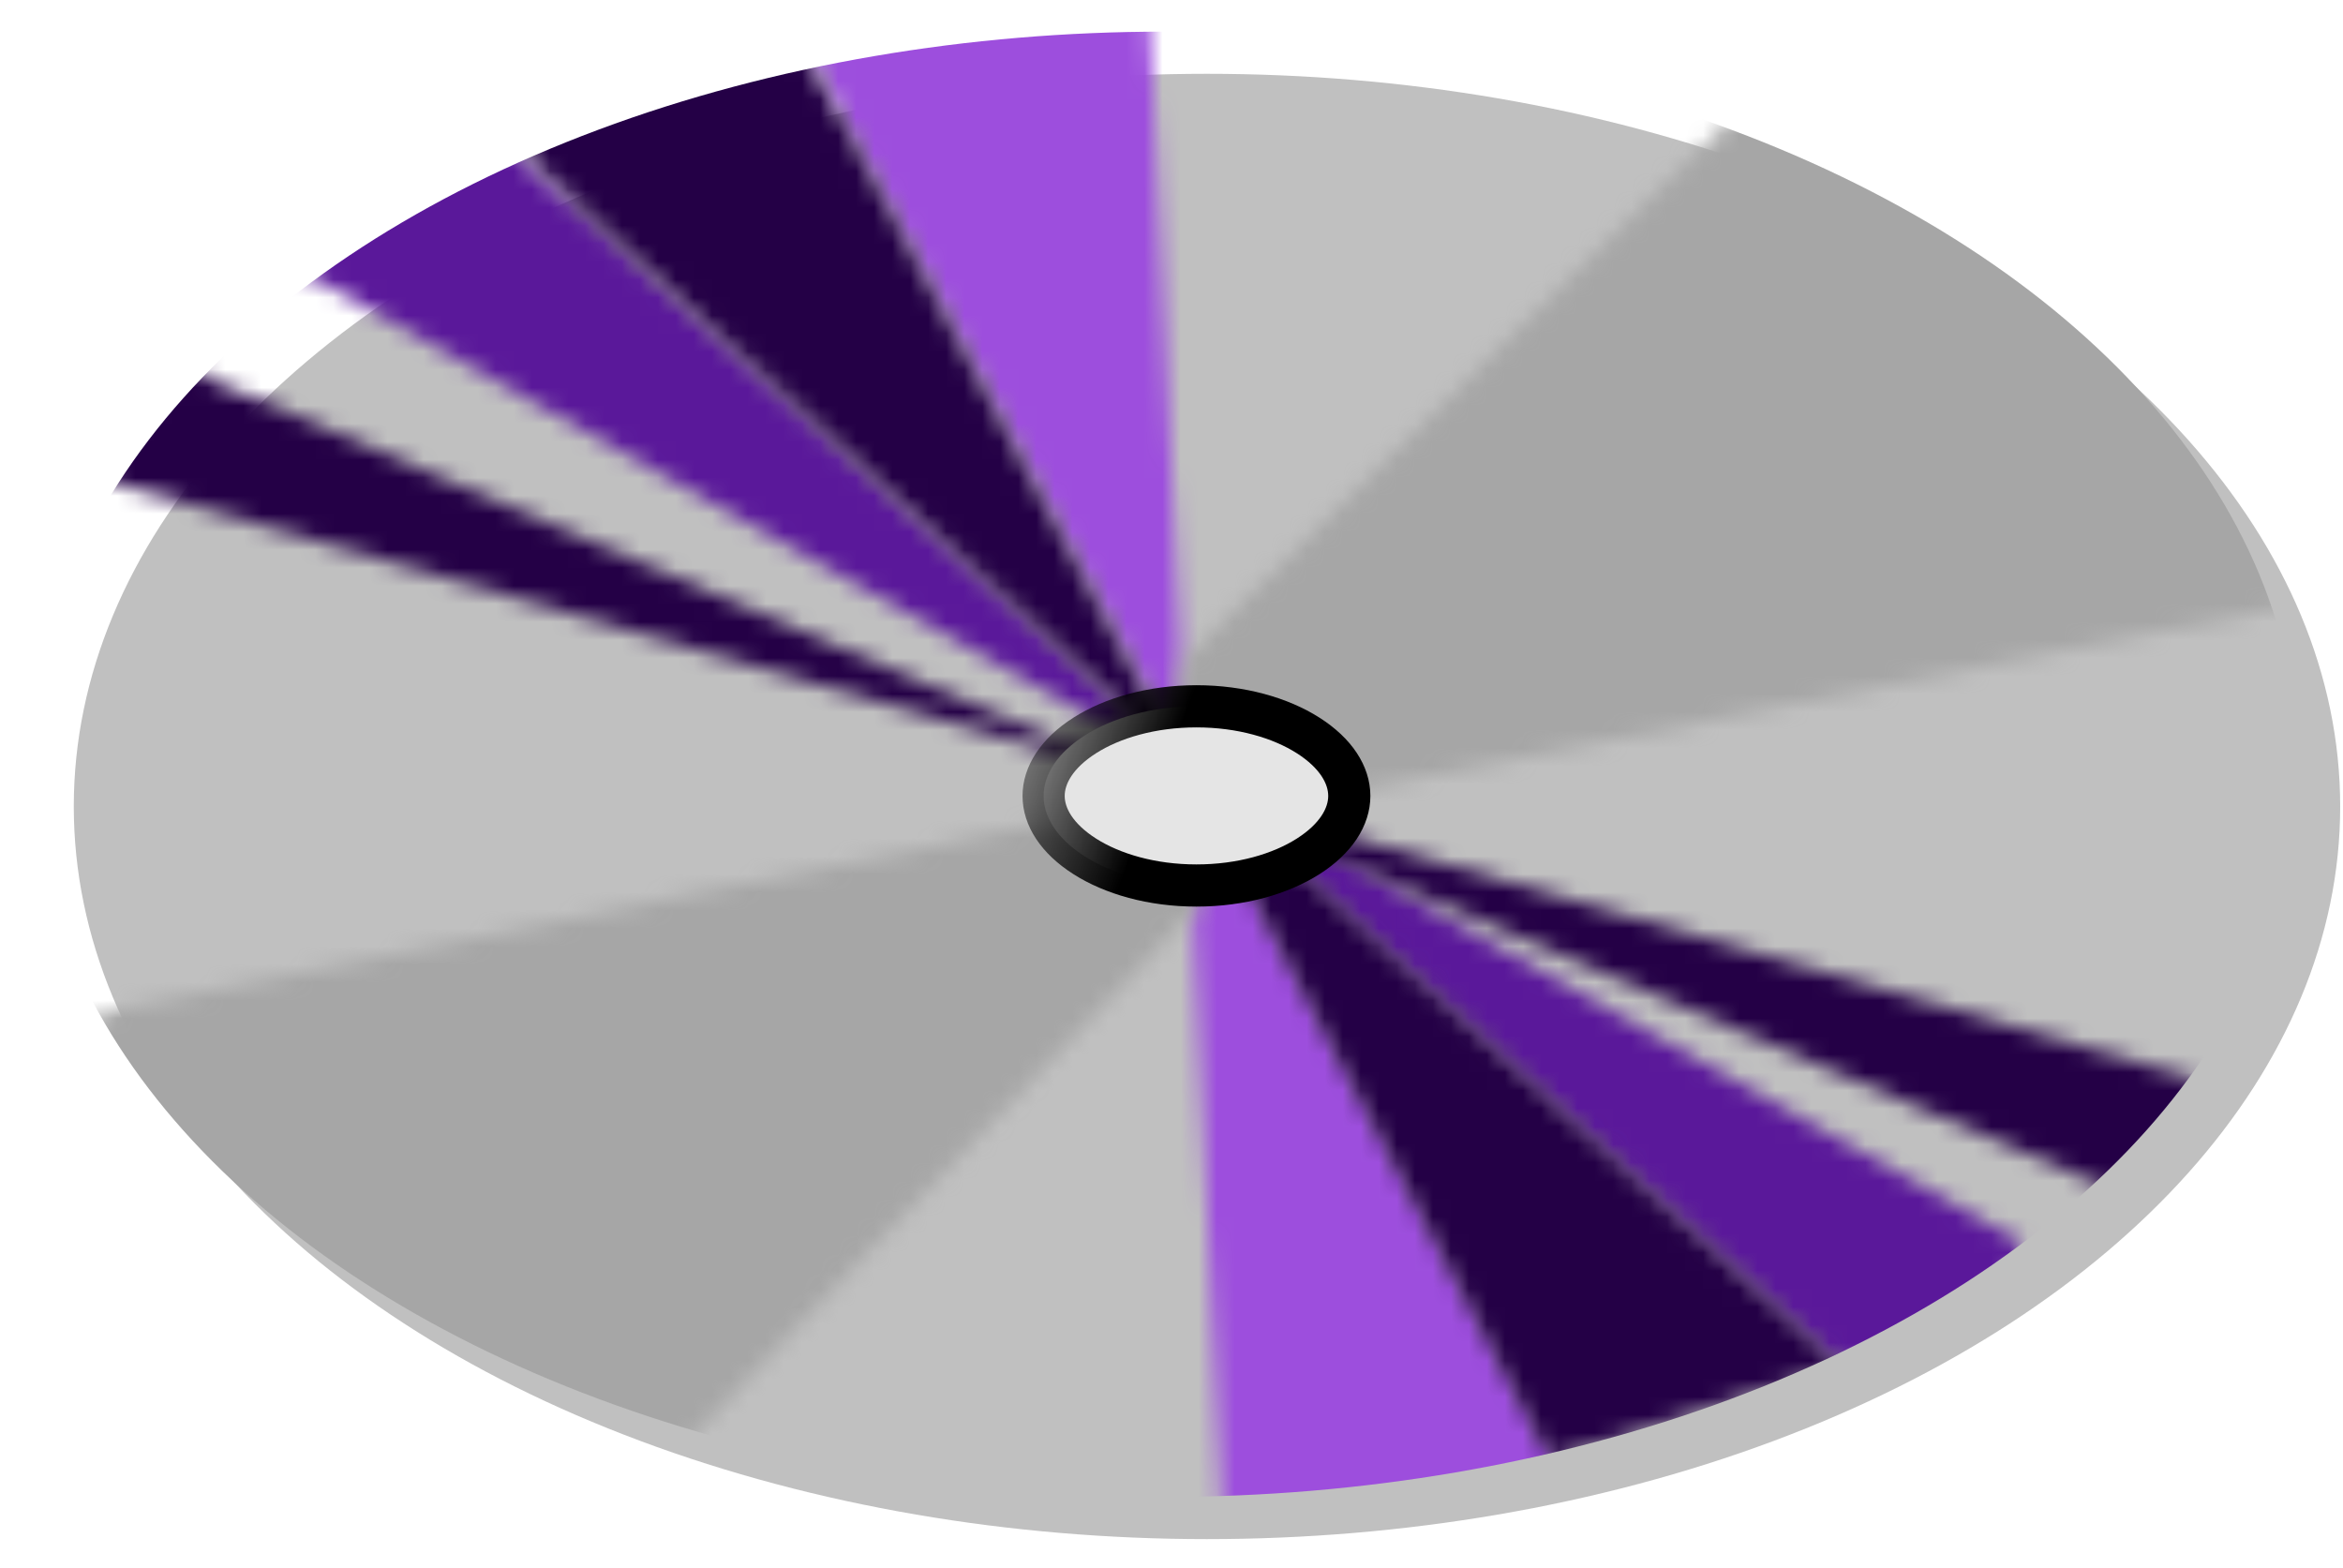 <svg width="130" height="87" viewBox="0 0 130 87" fill="none" xmlns="http://www.w3.org/2000/svg">
<g filter="url(#filter0_d_122_132)">
<ellipse cx="64.629" cy="42.404" rx="62.875" ry="40.649" fill="#C0C0C0"/>
</g>
<mask id="mask0_122_132" style="mask-type:alpha" maskUnits="userSpaceOnUse" x="44" y="0" width="45" height="86">
<path d="M67.847 85.393L65.78 42.286L44.159 1.462L54.102 0.585L63.753 0L65.78 42.286L88.61 85.393H67.847Z" fill="#F7FF0C"/>
</mask>
<g mask="url(#mask0_122_132)">
<ellipse cx="64.629" cy="42.404" rx="62.875" ry="40.649" fill="#9D4EDD"/>
</g>
<mask id="mask1_122_132" style="mask-type:alpha" maskUnits="userSpaceOnUse" x="15" y="7" width="98" height="70">
<path d="M66.379 43.081L17.547 15.499L15.207 14.622L27.782 7.311L29.537 9.358L66.379 43.081L112.298 69.016L109.081 76.035L102.062 75.743L66.379 43.081Z" fill="#00F720"/>
</mask>
<g mask="url(#mask1_122_132)">
<ellipse cx="64.629" cy="42.404" rx="62.875" ry="40.649" fill="#5A189A"/>
</g>
<mask id="mask2_122_132" style="mask-type:alpha" maskUnits="userSpaceOnUse" x="4" y="0" width="122" height="82">
<path fill-rule="evenodd" clip-rule="evenodd" d="M65.364 42.004L45.328 4.094L43.281 0L28.659 6.726L29.536 9.066L65.364 42.004ZM68.045 44.469L65.364 42.004L66.421 44.004L63.744 43.237L11.697 21.056L10.235 19.886L4.971 26.32L6.726 26.905L63.744 43.237L66.676 44.487L85.978 81.006L102.062 75.743L69.264 45.59L116.684 65.799L120.486 67.554L125.457 61.12L121.071 59.658L68.045 44.469Z" fill="#08FAF5"/>
</mask>
<g mask="url(#mask2_122_132)">
<ellipse cx="64.629" cy="42.404" rx="62.875" ry="40.649" fill="#240046"/>
</g>
<mask id="mask3_122_132" style="mask-type:alpha" maskUnits="userSpaceOnUse" x="0" y="4" width="129" height="83">
<path fill-rule="evenodd" clip-rule="evenodd" d="M65.507 36.848L97.676 4.972L117.562 15.792L128.382 33.339L75.158 43.867L65.507 39.772V36.848ZM38.31 79.837L67.262 49.423L58.197 45.621L5.849 56.149L0 59.658L34.216 86.27L38.31 79.837Z" fill="#A6A6A6"/>
</mask>
<g mask="url(#mask3_122_132)">
<ellipse cx="64.629" cy="42.404" rx="62.875" ry="40.649" fill="#A6A6A6"/>
</g>
<path d="M74.865 44.159C74.865 45.316 74.126 46.531 72.58 47.514C71.049 48.489 68.861 49.13 66.385 49.13C63.908 49.13 61.72 48.489 60.188 47.514C58.643 46.531 57.904 45.316 57.904 44.159C57.904 43.002 58.643 41.787 60.188 40.803C61.72 39.828 63.908 39.187 66.385 39.187C68.861 39.187 71.049 39.828 72.58 40.803C74.126 41.787 74.865 43.002 74.865 44.159Z" fill="#E5E5E5" stroke="url(#paint0_linear_122_132)" stroke-width="2.34"/>
<defs>
<filter id="filter0_d_122_132" x="1.754" y="1.755" width="128.09" height="83.638" filterUnits="userSpaceOnUse" color-interpolation-filters="sRGB">
<feFlood flood-opacity="0" result="BackgroundImageFix"/>
<feColorMatrix in="SourceAlpha" type="matrix" values="0 0 0 0 0 0 0 0 0 0 0 0 0 0 0 0 0 0 127 0" result="hardAlpha"/>
<feOffset dx="2.34" dy="2.34"/>
<feColorMatrix type="matrix" values="0 0 0 0 0 0 0 0 0 0 0 0 0 0 0 0 0 0 1 0"/>
<feBlend mode="normal" in2="BackgroundImageFix" result="effect1_dropShadow_122_132"/>
<feBlend mode="normal" in="SourceGraphic" in2="effect1_dropShadow_122_132" result="shape"/>
</filter>
<linearGradient id="paint0_linear_122_132" x1="66.385" y1="38.018" x2="54.979" y2="33.631" gradientUnits="userSpaceOnUse">
<stop/>
<stop offset="1" stop-opacity="0"/>
</linearGradient>
</defs>
</svg>
